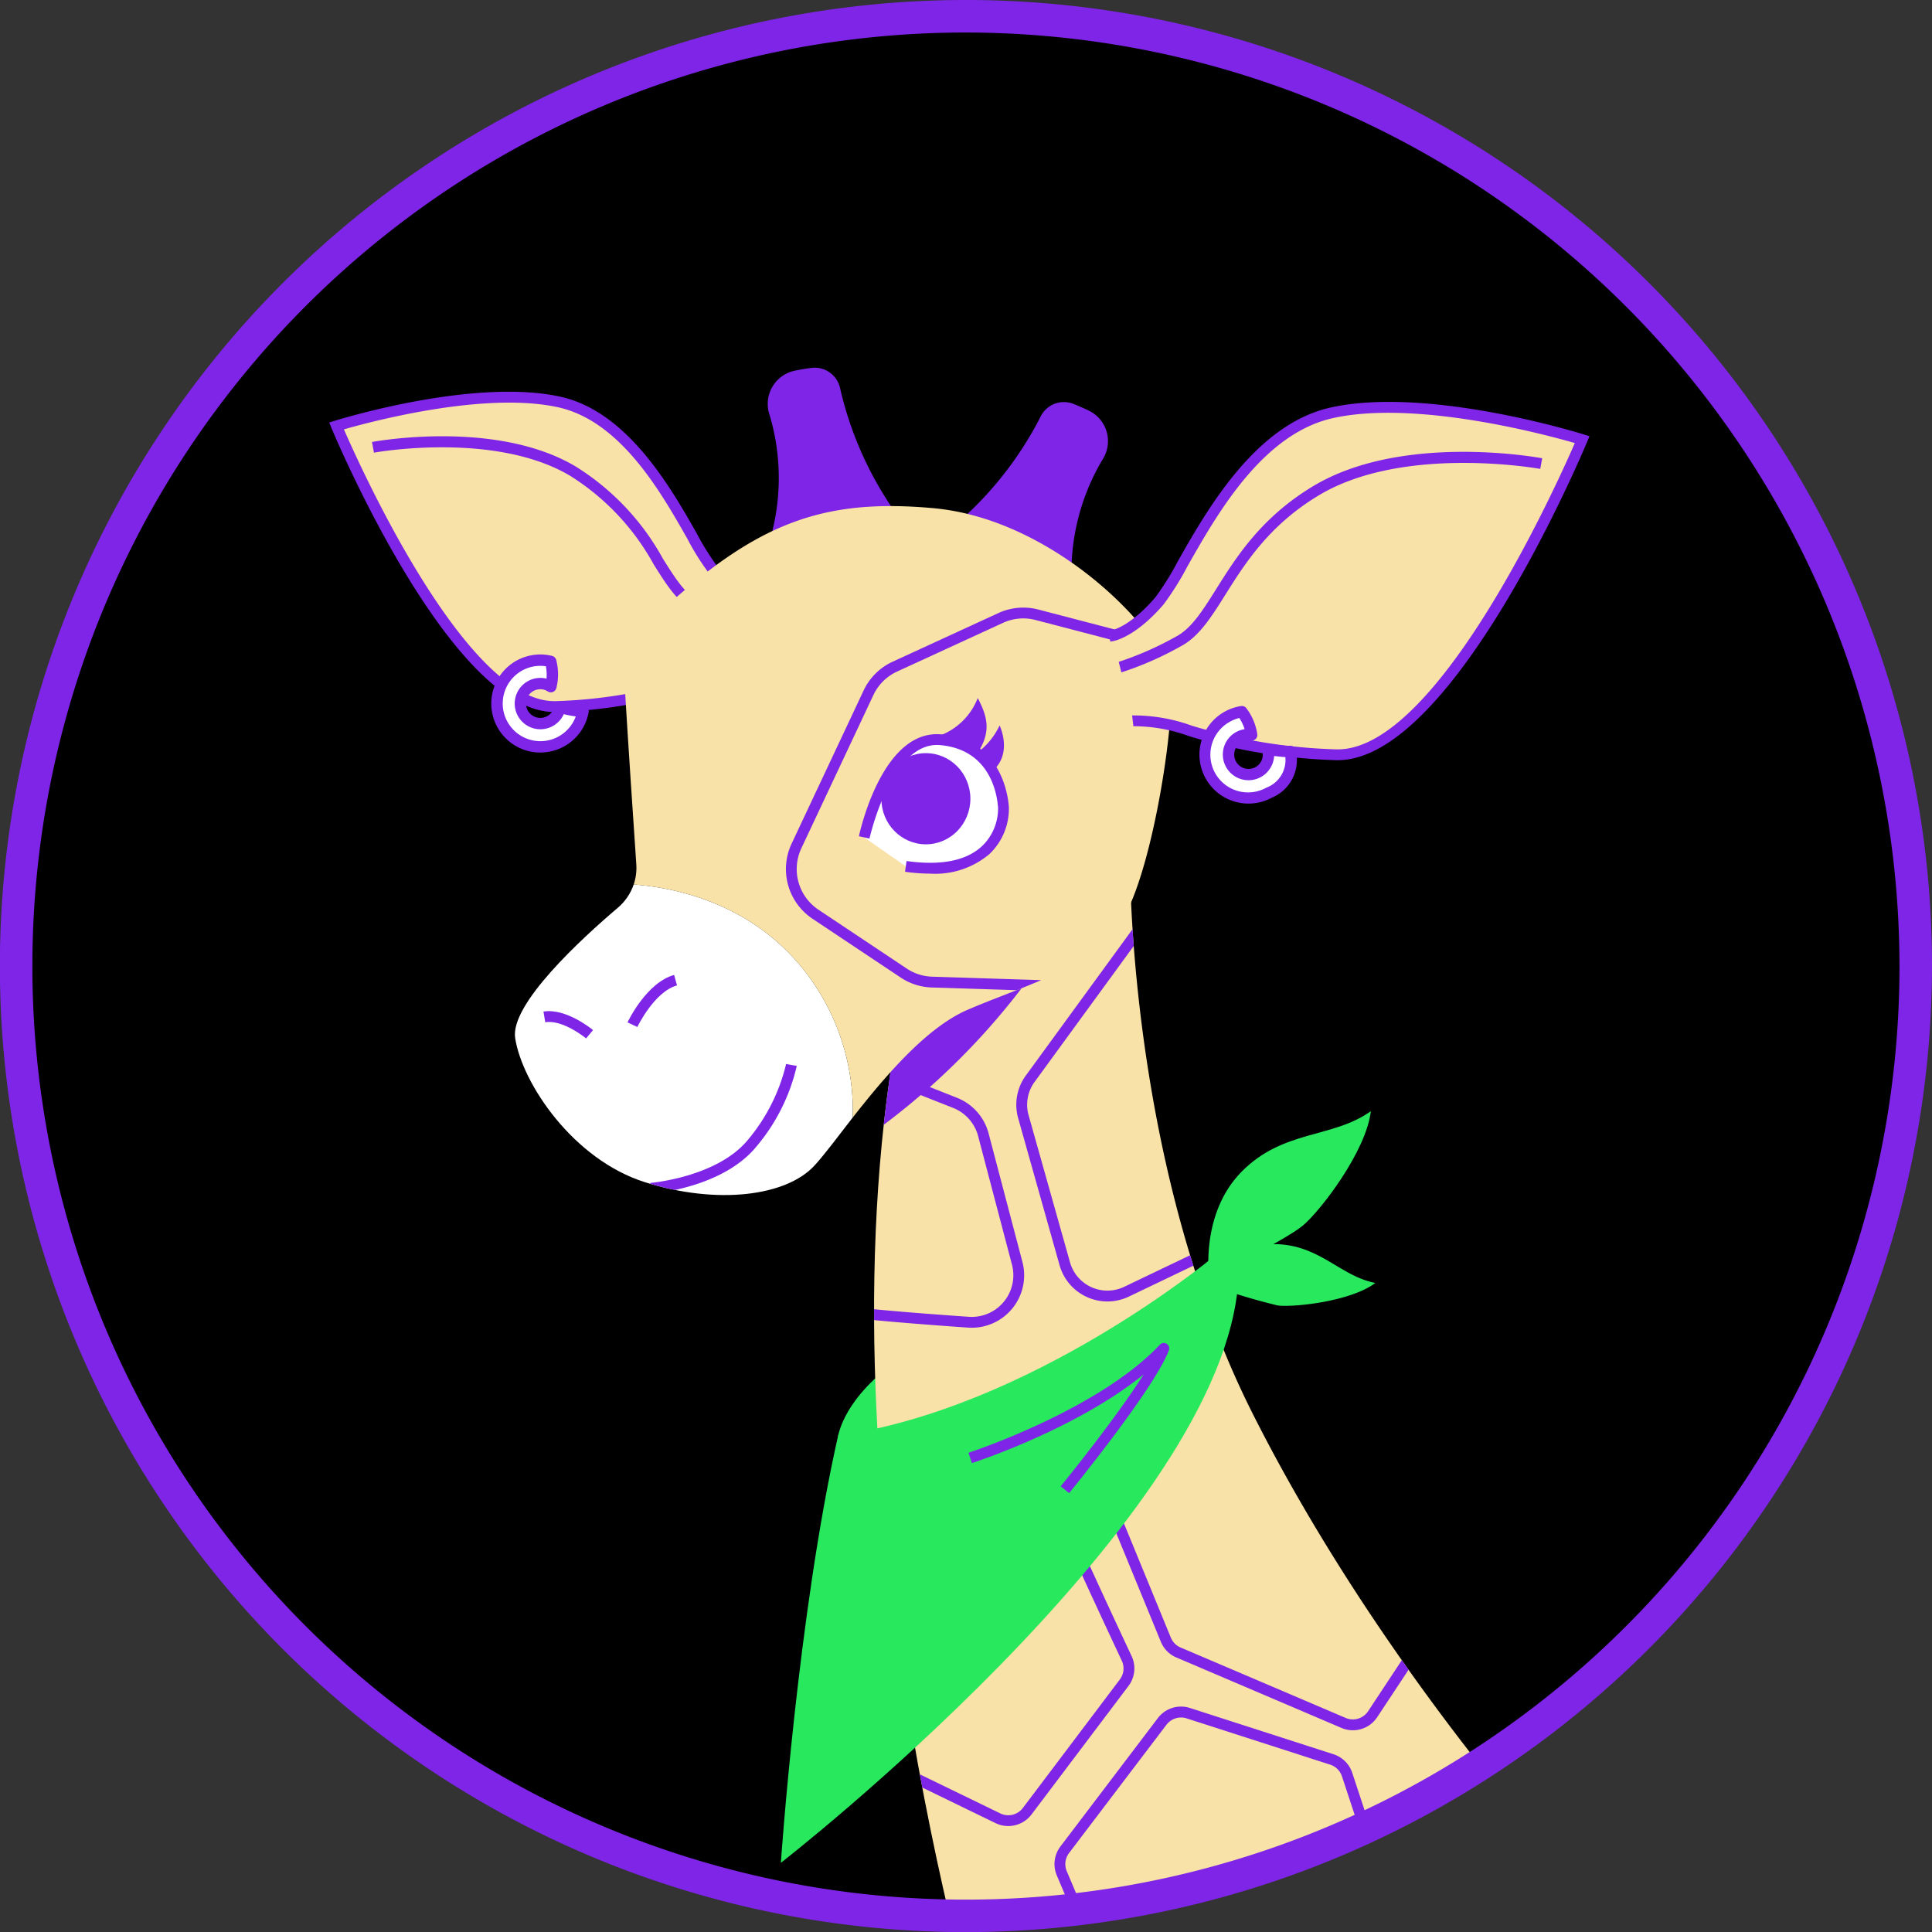 <svg xmlns="http://www.w3.org/2000/svg" xmlns:xlink="http://www.w3.org/1999/xlink" width="170" height="170.01" viewBox="0 0 170 170.01"><rect x="0" y="0" width="170" height="170.01" fill="#333333" stroke="none"/><defs><style>.a{fill:none;}.b{clip-path:url(#a);}.c{fill:#f9e2a7;}.d{fill:#7e25e7;}.e{fill:#28e85e;}.f{clip-path:url(#b);}.g{clip-path:url(#c);}.h{fill:#fff;}</style><clipPath id="a"><path class="a" d="M1464.021,127.881a83.575,83.575,0,1,0,83.57,83.57A83.567,83.567,0,0,0,1464.021,127.881Z"/></clipPath><clipPath id="b"><path class="a" d="M1478.446,201.63s-.373,27.049,10.819,49.248,27.236,39.547,27.236,39.547-27.422,19.587-36.376,19.96a22.089,22.089,0,0,1-14.924-5.223s-14.924-49.248-6.9-89.728C1474.9,201.63,1478.446,201.63,1478.446,201.63Z"/></clipPath><clipPath id="c"><path class="a" d="M1482.051,186.213c-.372-3.737-9.945-14.053-20.891-15.055-10.135-.915-16,1.469-25.1,10.107a6.7,6.7,0,0,0-2.088,5.234c.315,5.3.791,12.386,1.039,16.009a4.565,4.565,0,0,1-.229,1.764,4.627,4.627,0,0,1-1.392,2.05c-3.184,2.707-9.505,8.495-9.038,11.479.619,3.976,5.1,10.688,11.441,12.681s12.433,1.24,14.922-1.5c.829-.906,1.983-2.45,3.346-4.205,2.775-3.527,6.426-7.885,10.088-9.467,5.472-2.365,11.441-3.738,13.93-8.457S1482.422,189.941,1482.051,186.213Z"/></clipPath></defs><g transform="translate(-1379.021 -126.451)"><g class="b"><path d="M1464.021,127.881a83.575,83.575,0,1,0,83.57,83.57A83.567,83.567,0,0,0,1464.021,127.881Z"/><path class="c" d="M1445.614,179.322c-.332,0-1.883-.443-3.876-2.768s-5.98-13.067-13.51-14.728-19.6,2.1-19.6,2.1,10.41,24.916,19.269,24.694,13.067-2.99,15.946-2.658"/><path class="d" d="M1427.781,189.1c-9.05,0-19.165-23.963-19.593-24.988l-.2-.483.5-.156c.5-.155,12.276-3.783,19.845-2.115,5.912,1.3,9.722,8.021,12,12.033a22.513,22.513,0,0,0,1.77,2.851c1.819,2.122,3.237,2.592,3.516,2.6l0,.954c-.6,0-2.249-.613-4.238-2.935a22.105,22.105,0,0,1-1.876-3c-2.34-4.126-5.877-10.36-11.374-11.573-6.456-1.421-16.488,1.264-18.848,1.944,1.5,3.448,10.753,23.914,18.5,23.914l.109,0a43.117,43.117,0,0,0,11.317-1.853,13.249,13.249,0,0,1,4.7-.8l-.11.947a12.569,12.569,0,0,0-4.331.772,43.909,43.909,0,0,1-11.548,1.889Z"/><path class="c" d="M1411.839,165.812s10.741-1.993,17.607,2.1,7.641,10.188,10.852,11.849a25.1,25.1,0,0,0,4.541,1.993"/><path class="d" d="M1444.723,182.221a25.313,25.313,0,0,1-4.643-2.032c-1.45-.75-2.418-2.29-3.538-4.073a21.258,21.258,0,0,0-7.34-7.79c-6.636-3.959-17.17-2.065-17.276-2.045l-.173-.938c.445-.083,11-1.979,17.937,2.164a22.087,22.087,0,0,1,7.66,8.1c1.089,1.734,1.948,3.1,3.167,3.734a25.462,25.462,0,0,0,4.438,1.954Z"/><path class="e" d="M1452.749,252.821c.093-.14.435-3.358,5.612-6.949-1.026,7.415-1.632,8.348-1.632,8.348Z"/><g class="f"><path class="c" d="M1478.446,201.63s-.373,27.049,10.819,49.248,27.236,39.547,27.236,39.547-27.422,19.587-36.376,19.96a22.089,22.089,0,0,1-14.924-5.223s-14.924-49.248-6.9-89.728C1474.9,201.63,1478.446,201.63,1478.446,201.63Z"/><path class="d" d="M1476.464,240.969a4.378,4.378,0,0,1-4.21-3.189l-3.641-12.933a4.347,4.347,0,0,1,.675-3.761l11.943-16.379.771.562-11.943,16.378a3.4,3.4,0,0,0-.528,2.942l3.641,12.933a3.419,3.419,0,0,0,4.769,2.157l9.066-4.342.412.861-9.066,4.341A4.364,4.364,0,0,1,1476.464,240.969Z"/><path class="d" d="M1464.539,243.281c-.11,0-.221,0-.332-.011-4.491-.313-10.212-.761-11.975-1.129l.194-.933c1.354.282,5.451.666,11.846,1.11a3.663,3.663,0,0,0,3.794-4.588l-2.979-11.317a3.677,3.677,0,0,0-2.2-2.476l-7.5-2.961.35-.886,7.5,2.961a4.636,4.636,0,0,1,2.77,3.12l2.978,11.317a4.616,4.616,0,0,1-4.448,5.793Z"/><path class="d" d="M1498.059,278.7a2.546,2.546,0,0,1-1-.206l-14.531-6.2a2.548,2.548,0,0,1-1.363-1.383l-4.125-10.047a2.573,2.573,0,0,1,.185-2.309l8.9-14.52.813.5-8.9,14.519a1.61,1.61,0,0,0-.117,1.449l4.125,10.047a1.593,1.593,0,0,0,.855.867l14.531,6.2a1.609,1.609,0,0,0,1.97-.592l3.644-5.515.8.526-3.645,5.515A2.562,2.562,0,0,1,1498.059,278.7Z"/><path class="d" d="M1467.737,287.128a2.548,2.548,0,0,1-1.114-.256l-10.685-5.19a2.564,2.564,0,0,1-1.34-1.589l-2.822-9.733a2.55,2.55,0,0,1,1.509-3.09l17.22-6.867a2.55,2.55,0,0,1,3.29,1.342h0c1.271,2.884,3.78,8.257,4.8,10.433a2.55,2.55,0,0,1-.277,2.623l-8.534,11.311A2.567,2.567,0,0,1,1467.737,287.128Zm3.721-25.955a1.626,1.626,0,0,0-.6.115l-17.219,6.868a1.6,1.6,0,0,0-.947,1.939l2.822,9.733a1.606,1.606,0,0,0,.841,1l10.686,5.189a1.608,1.608,0,0,0,1.982-.477l8.534-11.31a1.594,1.594,0,0,0,.174-1.644c-1.021-2.179-3.534-7.56-4.809-10.453h0A1.6,1.6,0,0,0,1471.458,261.173Z"/><path class="d" d="M1477.63,300.716a2.575,2.575,0,0,1-2.366-1.56l-3.253-7.683a2.562,2.562,0,0,1,.317-2.546l8.576-11.3a2.561,2.561,0,0,1,2.824-.888l12.635,4.073a2.565,2.565,0,0,1,1.645,1.635l2.628,7.973a2.565,2.565,0,0,1-1.614,3.226l-20.585,6.932A2.514,2.514,0,0,1,1477.63,300.716Zm4.034-22.507-8.576,11.295a1.608,1.608,0,0,0-.2,1.6l3.253,7.683a1.615,1.615,0,0,0,1.993.895l20.585-6.931a1.611,1.611,0,0,0,1.012-2.025l-2.628-7.973a1.613,1.613,0,0,0-1.033-1.026l-12.635-4.072a1.606,1.606,0,0,0-1.771.557Z"/><path class="d" d="M1454.941,226.751a62.379,62.379,0,0,0,13.991-13.369c-6.032,1.244-6.405,1.244-6.405,1.244l-7.089,4.166"/></g><path class="d" d="M1457.646,171.316a31.053,31.053,0,0,1-4.695-10.667,2.287,2.287,0,0,0-2.562-1.822c-.554.074-1.041.159-1.47.251a2.983,2.983,0,0,0-2.183,3.876,19.429,19.429,0,0,1-.1,11.44A84.7,84.7,0,0,1,1457.646,171.316Z"/><path class="d" d="M1463.41,172.34a31.055,31.055,0,0,0,7.159-9.2A2.287,2.287,0,0,1,1473.5,162c.519.208.971.41,1.364.6a2.982,2.982,0,0,1,1.17,4.291,19.433,19.433,0,0,0-2.7,11.117A84.748,84.748,0,0,0,1463.41,172.34Z"/><path class="e" d="M1487.9,240.058c-2.363,20.955-40.169,50.305-40.169,50.305s1.492-21.919,5.037-37.589c16.975-2.425,32.832-15.576,32.832-15.576Z"/><path class="e" d="M1485.414,238.869s-.8-5.614,2.865-9.326,7.978-2.9,11.366-5.318c-.408,3.522-4.414,8.748-5.973,10.058S1485.414,238.869,1485.414,238.869Z"/><path class="e" d="M1484.671,239.22s2.638-3.356,6.563-3.295,5.728,2.832,8.808,3.414c-2.128,1.611-7.056,2.152-8.579,1.986A56.206,56.206,0,0,1,1484.671,239.22Z"/><g class="g"><path class="h" d="M1454.057,224.78c-1.363,1.755-2.517,3.3-3.346,4.205-2.489,2.737-8.581,3.49-14.922,1.5s-10.822-8.705-11.441-12.681c-.467-2.984,5.854-8.772,9.038-11.479a4.627,4.627,0,0,0,1.392-2.05c3.881.295,10.9,1.783,15.561,8.3A20.034,20.034,0,0,1,1454.057,224.78Z"/><path class="c" d="M1478.075,206.856c-2.489,4.719-8.458,6.092-13.93,8.457-3.662,1.582-7.313,5.94-10.088,9.467a20.034,20.034,0,0,0-3.718-12.2c-4.663-6.521-11.68-8.009-15.561-8.3a4.565,4.565,0,0,0,.229-1.764c-.248-3.623-.724-10.707-1.039-16.009a6.7,6.7,0,0,1,2.088-5.234c9.106-8.638,14.969-11.022,25.1-10.107,10.946,1,20.519,11.318,20.891,15.055S1480.563,202.127,1478.075,206.856Z"/><path class="d" d="M1436.322,231.486l-.072-.95c.059,0,5.924-.5,8.62-3.835a16.192,16.192,0,0,0,3.32-6.622l.941.16a16.832,16.832,0,0,1-3.52,7.06C1442.656,230.962,1436.579,231.467,1436.322,231.486Z"/><path class="d" d="M1435.1,216.819l-.862-.407c.067-.142,1.676-3.5,4.1-4.173l.255.919C1436.592,213.713,1435.116,216.788,1435.1,216.819Z"/><path class="d" d="M1430.592,217.822c-.022-.016-2.039-1.678-3.594-1.421l-.156-.94c1.98-.325,4.264,1.548,4.359,1.628Z"/><path class="h" d="M1455.064,200.134s1.958-9.02,6.723-8.594,5.445,4.68,5.531,5.956-.681,6.3-8.595,5.191"/><path class="d" d="M1460.862,203.323a16,16,0,0,1-2.205-.164l.132-.944c3.02.421,5.25-.018,6.636-1.307a4.567,4.567,0,0,0,1.417-3.381c-.08-1.193-.684-5.119-5.1-5.513-4.282-.379-6.193,8.135-6.213,8.221l-.931-.2c.084-.386,2.06-9.41,7.23-8.968,5.3.473,5.9,5.413,5.965,6.4a5.506,5.506,0,0,1-1.72,4.142A7.392,7.392,0,0,1,1460.862,203.323Z"/><ellipse class="d" cx="3.917" cy="4.011" rx="3.917" ry="4.011" transform="translate(1456.573 192.722)"/><path class="d" d="M1471.342,213.672l-10.336-.33a5.217,5.217,0,0,1-2.731-.875l-7.781-5.187a5.256,5.256,0,0,1-1.83-6.57l6.352-13.509a5.235,5.235,0,0,1,2.544-2.523l9.319-4.287a5.256,5.256,0,0,1,3.5-.308l12.162,3.177-.24.923-12.162-3.178a4.28,4.28,0,0,0-2.865.252l-9.319,4.287a4.281,4.281,0,0,0-2.081,2.063l-6.352,13.509a4.3,4.3,0,0,0,1.5,5.371l7.781,5.187a4.273,4.273,0,0,0,2.232.716l10.336.329Z"/></g><path class="c" d="M1476.7,182.416c.373,0,2.114-.5,4.352-3.109s6.716-14.675,15.173-16.541,22.012,2.363,22.012,2.363-11.69,27.982-21.639,27.733-14.675-3.358-17.909-2.984"/><path class="d" d="M1496.733,193.34c-.047,0-.1,0-.142,0a49.29,49.29,0,0,1-12.955-2.119,14.254,14.254,0,0,0-4.887-.869l-.11-.947a14.975,14.975,0,0,1,5.253.9,48.376,48.376,0,0,0,12.723,2.084c.04,0,.083,0,.123,0,8.78,0,19.25-23.263,20.854-26.953-2.531-.732-13.94-3.815-21.26-2.2-6.2,1.368-10.181,8.384-12.814,13.026a25.1,25.1,0,0,1-2.1,3.359c-2.3,2.687-4.185,3.275-4.716,3.275v-.953c.014,0,1.639-.2,3.991-2.942a25.282,25.282,0,0,0,1.994-3.209c2.552-4.5,6.823-12.028,13.438-13.487,8.482-1.871,21.7,2.2,22.256,2.373l.5.156-.2.483C1518.2,166.463,1506.855,193.339,1496.733,193.34Z"/><path class="c" d="M1514.635,167.243s-12.063-2.238-19.773,2.363-8.581,11.442-12.188,13.307a28.18,28.18,0,0,1-5.1,2.239"/><path class="d" d="M1477.691,185.614l-.232-.925a28.435,28.435,0,0,0,5-2.2c1.383-.715,2.353-2.26,3.581-4.214,1.772-2.82,3.977-6.331,8.582-9.079,7.776-4.639,19.6-2.514,20.1-2.423l-.173.938c-.119-.021-11.976-2.15-19.442,2.3-4.408,2.631-6.546,6.033-8.263,8.767-1.253,1.995-2.336,3.719-3.95,4.554A28.335,28.335,0,0,1,1477.691,185.614Z"/><path class="d" d="M1473.095,257.833l-.74-.6c.06-.072,4.812-5.906,7.305-9.852-5.875,4.774-14.7,7.674-15.12,7.81l-.3-.907c.114-.037,11.453-3.763,16.838-9.511a.477.477,0,0,1,.794.494C1480.62,248.593,1473.4,257.457,1473.095,257.833Z"/></g><path class="d" d="M1464.021,296.461a85.005,85.005,0,1,1,85-85.01A85.1,85.1,0,0,1,1464.021,296.461Zm0-167.149a82.145,82.145,0,1,0,82.139,82.139A82.232,82.232,0,0,0,1464.021,129.312Z"/><path class="d" d="M1461.663,191.2a5.759,5.759,0,0,0,3.391-3.326c.913,1.728,1.142,3,.033,4.76a6.447,6.447,0,0,0,1.891-2.347s1.142,2.347-.521,3.913a28.746,28.746,0,0,0-3.49-2.544"/><path class="h" d="M1430.321,189.038a3.816,3.816,0,1,1-2.843-4.388,4.438,4.438,0,0,1,.012,2.22,1.668,1.668,0,0,0-1.092-.263,1.76,1.76,0,1,0,1.9,2.071A8.005,8.005,0,0,0,1430.321,189.038Z"/><path class="d" d="M1426.563,192.669a4.315,4.315,0,1,1,1.032-8.505.5.5,0,0,1,.368.365,4.939,4.939,0,0,1,.009,2.476.5.5,0,0,1-.753.285,1.173,1.173,0,0,0-.771-.185,1.26,1.26,0,1,0,1.354,1.49.5.5,0,0,1,.635-.4,7.364,7.364,0,0,0,1.9.339.5.5,0,0,1,.48.587,4.312,4.312,0,0,1-3.808,3.522A4.375,4.375,0,0,1,1426.563,192.669Zm.005-7.63c-.108,0-.216.005-.326.016a3.315,3.315,0,1,0,3.443,4.435,8.418,8.418,0,0,1-1.056-.2,2.259,2.259,0,1,1-2.28-3.178,2.182,2.182,0,0,1,.762.055,4.192,4.192,0,0,0-.054-1.089A3.229,3.229,0,0,0,1426.568,185.039Z"/><path class="h" d="M1492.543,192.565a3.09,3.09,0,0,1-1.856,3.634,3.815,3.815,0,1,1-2.393-7.127,4.427,4.427,0,0,1,.863,2.046,1.672,1.672,0,0,0-1.109.176,1.76,1.76,0,1,0,2.546,1.186C1491.227,192.411,1491.875,192.614,1492.543,192.565Z"/><path class="d" d="M1488.876,197.16a4.316,4.316,0,0,1-.66-8.581.492.492,0,0,1,.48.2,4.916,4.916,0,0,1,.956,2.285.494.494,0,0,1-.154.423.513.513,0,0,1-.432.127,1.153,1.153,0,0,0-.782.125,1.26,1.26,0,0,0,1.195,2.219,1.239,1.239,0,0,0,.627-1.362.5.5,0,0,1,.434-.61,5.052,5.052,0,0,1,1.1.039,4.885,4.885,0,0,0,.869.046.5.5,0,0,1,.524.39,3.594,3.594,0,0,1-2.107,4.183A4.329,4.329,0,0,1,1488.876,197.16Zm-.807-7.533a3.247,3.247,0,0,0-.76.294,3.315,3.315,0,1,0,3.141,5.838,2.6,2.6,0,0,0,1.672-2.691c-.2-.009-.4-.031-.594-.053-.134-.015-.266-.029-.394-.039a2.259,2.259,0,1,1-3.323-2.122,2.218,2.218,0,0,1,.727-.242A4.074,4.074,0,0,0,1488.069,189.627Z"/></g></svg>